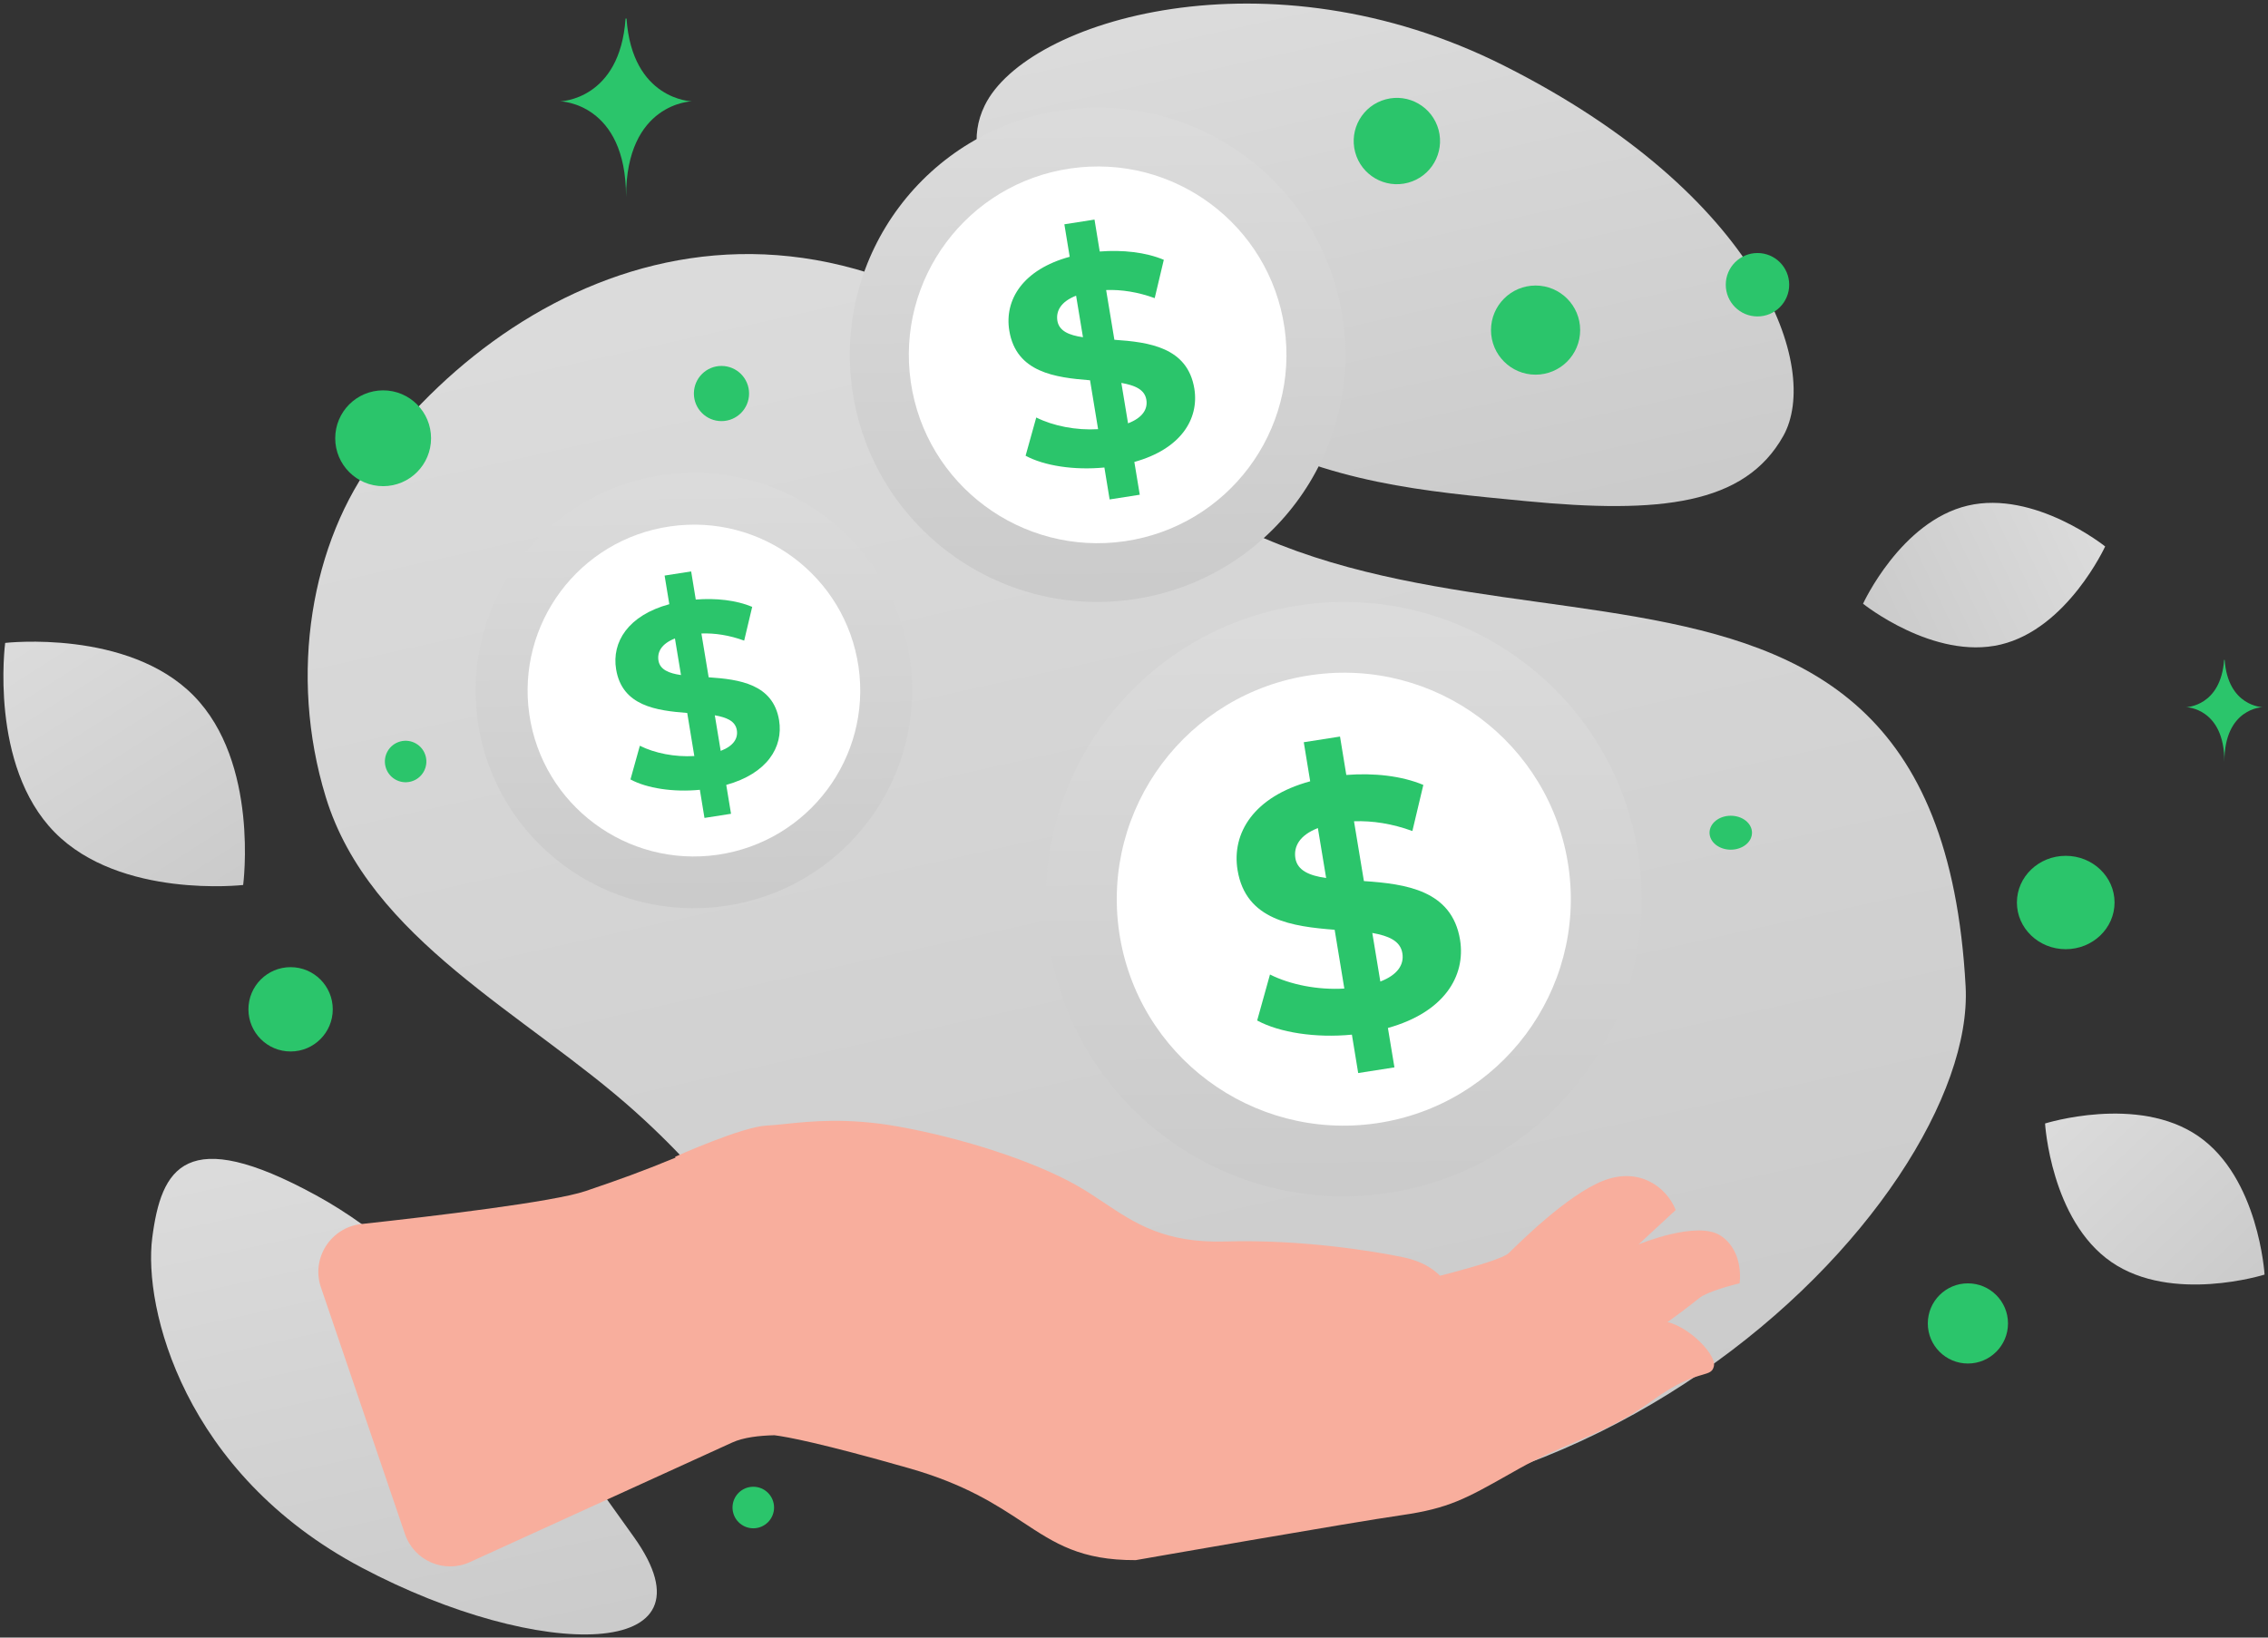 <svg width="540" height="390" viewBox="0 0 540 390" fill="none" xmlns="http://www.w3.org/2000/svg">
<rect x="0" y="0" width="540" height="390" fill="#333333" stroke="none"/>
<path d="M468.005 234.914C470.783 286.089 370.732 390.147 247.412 351.632C190.057 333.717 194.915 303.983 151.303 264.795C125.307 241.439 87.956 223.778 77.568 189.828C68.594 160.524 74.097 129.026 89.656 108.539C124.646 62.465 195.286 30.915 264.888 103.509C334.49 176.103 460.828 102.93 468.005 234.914V234.914Z" fill="url(#paint0_linear)"/>
<path d="M424.591 103.827C415.422 120.19 395.343 122.438 363.173 119.328C338.98 116.985 316.917 115.173 292.722 101.981C275.787 92.754 262.382 80.271 252.597 68.146C241.995 55.012 227.196 40.021 234.451 25.129C244.421 4.671 302.075 -12.559 358.06 15.618C419.559 46.579 433.56 87.834 424.591 103.827V103.827Z" fill="url(#paint1_linear)"/>
<path d="M150.909 366.021C128.421 334.561 105.39 301.124 75.239 284.654C44.138 267.659 38.402 278.134 36.25 294.786C34.097 311.439 43.692 350.896 86.135 373.346C128.59 395.802 171.951 395.465 150.909 366.021Z" fill="url(#paint2_linear)"/>
<path d="M476.329 153.507C460.414 157.277 443.582 143.78 443.582 143.78C443.582 143.78 452.564 124.178 468.484 120.42C484.399 116.65 501.226 130.135 501.226 130.135C501.226 130.135 492.243 149.737 476.329 153.507Z" fill="url(#paint3_linear)"/>
<path d="M502.711 300.558C517.139 310.496 539.182 303.549 539.182 303.549C539.182 303.549 537.817 280.492 523.379 270.563C508.951 260.625 486.918 267.562 486.918 267.562C486.918 267.562 488.282 290.62 502.711 300.558Z" fill="url(#paint4_linear)"/>
<path d="M13.003 198.199C28.645 214.119 57.896 210.763 57.896 210.763C57.896 210.763 61.766 181.594 46.11 165.683C30.468 149.763 1.232 153.11 1.232 153.11C1.232 153.11 -2.639 182.279 13.003 198.199V198.199Z" fill="url(#paint5_linear)"/>
<path d="M491.84 203.816C485.42 203.816 480.215 208.794 480.215 214.935C480.215 221.076 485.42 226.054 491.84 226.054C498.26 226.054 503.465 221.076 503.465 214.935C503.465 208.794 498.26 203.816 491.84 203.816Z" fill="#2BC56B"/>
<path d="M100.359 294.592C91.706 294.592 84.691 301.38 84.691 309.754C84.691 318.128 91.706 324.916 100.359 324.916C109.012 324.916 116.027 318.128 116.027 309.754C116.027 301.38 109.012 294.592 100.359 294.592Z" fill="#2BC56B"/>
<path d="M91.224 115.784C84.922 115.784 79.814 110.675 79.814 104.374C79.814 98.072 84.922 92.964 91.224 92.964C97.526 92.964 102.634 98.072 102.634 104.374C102.634 110.675 97.526 115.784 91.224 115.784Z" fill="#2BC56B"/>
<path d="M365.614 89.228C359.752 89.228 355 84.476 355 78.614C355 72.752 359.752 68 365.614 68C371.476 68 376.228 72.752 376.228 78.614C376.228 84.476 371.476 89.228 365.614 89.228Z" fill="#2BC56B"/>
<path d="M468.548 324.727C463.276 324.727 459.002 320.453 459.002 315.181C459.002 309.909 463.276 305.635 468.548 305.635C473.82 305.635 478.094 309.909 478.094 315.181C478.094 320.453 473.82 324.727 468.548 324.727Z" fill="#2BC56B"/>
<path d="M69.19 250.412C63.645 250.412 59.15 245.917 59.15 240.372C59.15 234.827 63.645 230.332 69.19 230.332C74.735 230.332 79.23 234.827 79.23 240.372C79.23 245.917 74.735 250.412 69.19 250.412Z" fill="#2BC56B"/>
<path d="M179.355 363.969C176.623 363.969 174.408 361.754 174.408 359.022C174.408 356.29 176.623 354.075 179.355 354.075C182.087 354.075 184.302 356.29 184.302 359.022C184.302 361.754 182.087 363.969 179.355 363.969Z" fill="#2BC56B"/>
<path d="M418.449 75.36C414.279 75.36 410.898 71.979 410.898 67.809C410.898 63.639 414.279 60.258 418.449 60.258C422.619 60.258 426 63.639 426 67.809C426 71.979 422.619 75.36 418.449 75.36Z" fill="#2BC56B"/>
<path d="M101.348 180.076C102.054 182.711 100.491 185.419 97.856 186.125C95.221 186.831 92.513 185.268 91.807 182.633C91.101 179.998 92.664 177.29 95.299 176.584C97.934 175.878 100.642 177.442 101.348 180.076Z" fill="#2BC56B"/>
<path d="M171.781 100.289C168.153 100.289 165.211 97.347 165.211 93.719C165.211 90.09 168.153 87.149 171.781 87.149C175.41 87.149 178.351 90.09 178.351 93.719C178.351 97.347 175.41 100.289 171.781 100.289Z" fill="#2BC56B"/>
<path d="M412.087 202.357C409.296 202.357 407.033 200.547 407.033 198.314C407.033 196.081 409.296 194.271 412.087 194.271C414.878 194.271 417.141 196.081 417.141 198.314C417.141 200.547 414.878 202.357 412.087 202.357Z" fill="#2BC56B"/>
<path d="M342.518 30.928C343.987 36.412 340.733 42.048 335.249 43.517C329.766 44.987 324.129 41.733 322.66 36.249C321.191 30.766 324.445 25.129 329.929 23.66C335.412 22.191 341.048 25.445 342.518 30.928Z" fill="#2BC56B"/>
<path d="M529.547 157.149H529.679C530.462 168.243 538.712 168.414 538.712 168.414C538.712 168.414 529.614 168.591 529.614 181.409C529.614 168.591 520.517 168.414 520.517 168.414C520.517 168.414 528.764 168.243 529.547 157.149ZM148.944 4.42H149.172C150.52 23.834 164.729 24.133 164.729 24.133C164.729 24.133 149.061 24.444 149.061 46.875C149.061 24.444 133.393 24.133 133.393 24.133C133.393 24.133 147.595 23.834 148.944 4.42V4.42Z" fill="#2BC56B"/>
<path d="M333.62 306.095C333.62 306.095 356.842 300.747 359.208 298.443C361.579 296.152 373.029 284.663 381.619 281.239C390.198 277.818 396.742 282.615 398.985 288.161L390.134 296.358C390.134 296.358 404.2 290.505 409.786 294.349C415.372 298.193 414.182 305.624 414.182 305.624C414.182 305.624 408.397 306.954 405.326 308.64C402.256 310.325 368.645 342.836 309.153 337.847C249.661 332.858 246.381 324.044 245.87 323.361C245.358 322.677 245.889 311.081 245.889 311.081L333.62 306.095V306.095Z" fill="#F8AE9D"/>
<path fill-rule="evenodd" clip-rule="evenodd" d="M187.02 267.666C185.337 267.841 183.857 267.995 182.561 268.057C176.607 268.342 160.753 275.484 160.753 275.484L160.823 275.709C152.321 279.191 147.85 280.786 139.424 283.656C131.88 286.225 103.553 289.599 86.039 291.51C78.752 292.305 74.047 299.644 76.41 306.582L96.417 365.33C98.585 371.696 105.754 374.811 111.874 372.022C131.318 363.162 169.277 345.864 174.335 343.542C176.993 342.322 180.769 341.886 184.394 341.81C187.381 342.183 195.551 343.695 216.473 349.672C229.805 353.48 237.205 358.358 243.551 362.541C251.196 367.58 257.312 371.611 270.425 371.55C270.425 371.55 321.827 362.545 333.844 360.825C344.915 359.232 349.115 356.862 359.124 351.212C359.967 350.736 360.852 350.237 361.785 349.713C366.288 347.187 370.507 345.373 374.648 343.593C380.832 340.934 386.838 338.352 393.346 333.59C399.456 329.129 403.137 328.052 405.309 327.416C407.004 326.92 407.78 326.693 408.075 325.336C408.747 322.24 400.204 313.973 394.642 314.687C389.079 315.401 379.811 319.828 379.811 319.828C379.811 319.828 346.227 332.693 340.61 333.605C337.793 334.068 329.553 334.292 321.331 334.516C313.163 334.739 305.013 334.961 302.213 335.415C296.599 336.338 254.885 325.92 254.885 325.92C256.373 325.706 257.606 325.466 258.475 325.204C261.905 324.176 268.756 325.475 276.436 326.931C282.294 328.041 288.635 329.243 294.307 329.574C302.735 330.072 308.904 329.48 315.753 328.824C319.56 328.459 323.576 328.074 328.307 327.845C341.549 327.202 348.522 321.207 347.113 312.715C345.703 304.223 340.301 300.699 333.926 299.385C327.55 298.071 310.231 295.12 291.762 295.664C277.345 296.097 270.195 291.32 262.865 286.422C260.807 285.047 258.735 283.663 256.483 282.381C246.213 276.535 229.141 271.005 213.757 268.272C201.722 266.134 193.068 267.036 187.02 267.666V267.666Z" fill="#F8AE9D"/>
<path d="M390.135 203.943C395.744 242.621 368.899 278.521 330.114 284.157C291.356 289.794 255.376 263.002 249.739 224.324C244.13 185.672 271.002 149.745 309.76 144.109C348.545 138.473 384.526 165.265 390.135 203.943V203.943Z" fill="url(#paint6_linear)"/>
<path d="M373.44 206.373C377.714 235.836 357.253 263.215 327.71 267.516C298.167 271.79 270.734 251.382 266.46 221.919C262.187 192.43 282.648 165.051 312.19 160.777C341.733 156.476 369.139 176.884 373.44 206.373Z" fill="white"/>
<path d="M330.455 244.814L332.008 254.2L323.38 255.549L321.881 246.405C313.253 247.242 304.652 245.92 299.325 243.034L302.377 232.083C307.204 234.511 313.78 235.805 320.078 235.428L317.775 221.429C307.842 220.647 296.633 219.217 294.663 207.242C293.193 198.368 298.576 189.71 311.949 186.069L310.423 176.763L319.051 175.415L320.55 184.558C327.098 184.046 333.673 184.747 338.889 186.932L336.281 197.909C331.481 196.156 326.765 195.428 322.381 195.59L324.739 209.831C334.672 210.505 345.687 211.989 347.629 223.803C349.044 232.542 343.745 241.119 330.455 244.814V244.814ZM315.75 209.103L313.78 197.208C309.368 198.934 307.981 201.632 308.425 204.41C308.925 207.323 311.755 208.536 315.75 209.103V209.103ZM333.895 227.012C333.423 224.072 330.649 222.886 326.737 222.184L328.651 233.755C332.813 232.164 334.339 229.683 333.895 227.012V227.012Z" fill="#2BC56B"/>
<path d="M216.638 156.986C220.748 185.322 201.081 211.623 172.667 215.752C144.272 219.881 117.912 200.253 113.783 171.917C109.674 143.601 129.36 117.28 157.755 113.151C186.169 109.022 212.529 128.65 216.638 156.986V156.986Z" fill="url(#paint7_linear)"/>
<path d="M204.407 158.767C207.538 180.352 192.548 200.41 170.905 203.561C149.262 206.692 129.164 191.741 126.033 170.156C122.902 148.552 137.892 128.494 159.535 125.363C181.179 122.212 201.257 137.163 204.407 158.767V158.767Z" fill="white"/>
<path d="M172.916 186.929L174.054 193.805L167.733 194.793L166.635 188.095C160.313 188.707 154.012 187.739 150.11 185.625L152.346 177.602C155.882 179.38 160.7 180.329 165.314 180.052L163.627 169.797C156.35 169.224 148.138 168.176 146.695 159.403C145.618 152.902 149.561 146.559 159.358 143.891L158.24 137.074L164.562 136.086L165.659 142.785C170.456 142.409 175.274 142.923 179.095 144.524L177.184 152.566C173.668 151.281 170.212 150.748 167.001 150.866L168.729 161.3C176.005 161.794 184.075 162.881 185.498 171.536C186.535 177.938 182.652 184.222 172.916 186.929V186.929ZM162.143 160.766L160.7 152.052C157.468 153.317 156.451 155.293 156.777 157.328C157.143 159.462 159.216 160.351 162.143 160.766ZM175.436 173.887C175.091 171.733 173.058 170.864 170.192 170.35L171.595 178.827C174.644 177.661 175.762 175.843 175.436 173.887V173.887Z" fill="#2BC56B"/>
<path d="M319.72 76.021C324.385 108.191 302.057 138.05 269.798 142.738C237.562 147.426 207.636 125.142 202.948 92.972C198.282 60.824 220.632 30.943 252.869 26.255C285.128 21.567 315.054 43.851 319.72 76.021V76.021Z" fill="url(#paint8_linear)"/>
<path d="M305.833 78.042C309.388 102.547 292.37 125.32 267.798 128.896C243.226 132.451 220.409 115.477 216.855 90.972C213.3 66.445 230.318 43.673 254.89 40.118C279.462 36.541 302.256 53.515 305.833 78.042V78.042Z" fill="white"/>
<path d="M270.082 110.015L271.374 117.822L264.197 118.943L262.951 111.338C255.774 112.034 248.62 110.935 244.19 108.534L246.728 99.426C250.743 101.445 256.213 102.522 261.451 102.208L259.536 90.565C251.274 89.914 241.951 88.725 240.313 78.765C239.09 71.384 243.567 64.183 254.69 61.154L253.42 53.415L260.597 52.293L261.843 59.898C267.289 59.472 272.759 60.055 277.097 61.872L274.928 71.003C270.935 69.544 267.012 68.939 263.366 69.073L265.328 80.918C273.589 81.479 282.751 82.713 284.366 92.539C285.543 99.808 281.135 106.941 270.082 110.015V110.015ZM257.851 80.313L256.213 70.419C252.543 71.855 251.39 74.099 251.759 76.409C252.174 78.832 254.528 79.842 257.851 80.313ZM272.943 95.209C272.551 92.763 270.243 91.776 266.989 91.193L268.582 100.817C272.043 99.493 273.312 97.43 272.943 95.209Z" fill="#2BC56B"/>
<defs>
<linearGradient id="paint0_linear" x1="348.423" y1="541.666" x2="161.272" y2="-302.696" gradientUnits="userSpaceOnUse">
<stop stop-color="#C1C1C1"/>
<stop offset="1" stop-color="#EEEEEE"/>
</linearGradient>
<linearGradient id="paint1_linear" x1="362.826" y1="209.873" x2="281.106" y2="-157.343" gradientUnits="userSpaceOnUse">
<stop stop-color="#C1C1C1"/>
<stop offset="1" stop-color="#EEEEEE"/>
</linearGradient>
<linearGradient id="paint2_linear" x1="125.799" y1="469.298" x2="52.018" y2="128.099" gradientUnits="userSpaceOnUse">
<stop stop-color="#C1C1C1"/>
<stop offset="1" stop-color="#EEEEEE"/>
</linearGradient>
<linearGradient id="paint3_linear" x1="416.398" y1="162.881" x2="555.715" y2="97.063" gradientUnits="userSpaceOnUse">
<stop stop-color="#C1C1C1"/>
<stop offset="1" stop-color="#EEEEEE"/>
</linearGradient>
<linearGradient id="paint4_linear" x1="558.916" y1="333.167" x2="445.339" y2="213.402" gradientUnits="userSpaceOnUse">
<stop stop-color="#C1C1C1"/>
<stop offset="1" stop-color="#EEEEEE"/>
</linearGradient>
<linearGradient id="paint5_linear" x1="75.412" y1="252.58" x2="-37.671" y2="75.313" gradientUnits="userSpaceOnUse">
<stop stop-color="#C1C1C1"/>
<stop offset="1" stop-color="#EEEEEE"/>
</linearGradient>
<linearGradient id="paint6_linear" x1="322.963" y1="364.265" x2="318.608" y2="-10.618" gradientUnits="userSpaceOnUse">
<stop stop-color="#C1C1C1"/>
<stop offset="1" stop-color="#EEEEEE"/>
</linearGradient>
<linearGradient id="paint7_linear" x1="167.427" y1="274.439" x2="164.237" y2="-0.203" gradientUnits="userSpaceOnUse">
<stop stop-color="#C1C1C1"/>
<stop offset="1" stop-color="#EEEEEE"/>
</linearGradient>
<linearGradient id="paint8_linear" x1="263.85" y1="209.366" x2="260.228" y2="-102.436" gradientUnits="userSpaceOnUse">
<stop stop-color="#C1C1C1"/>
<stop offset="1" stop-color="#EEEEEE"/>
</linearGradient>
</defs>
</svg>
